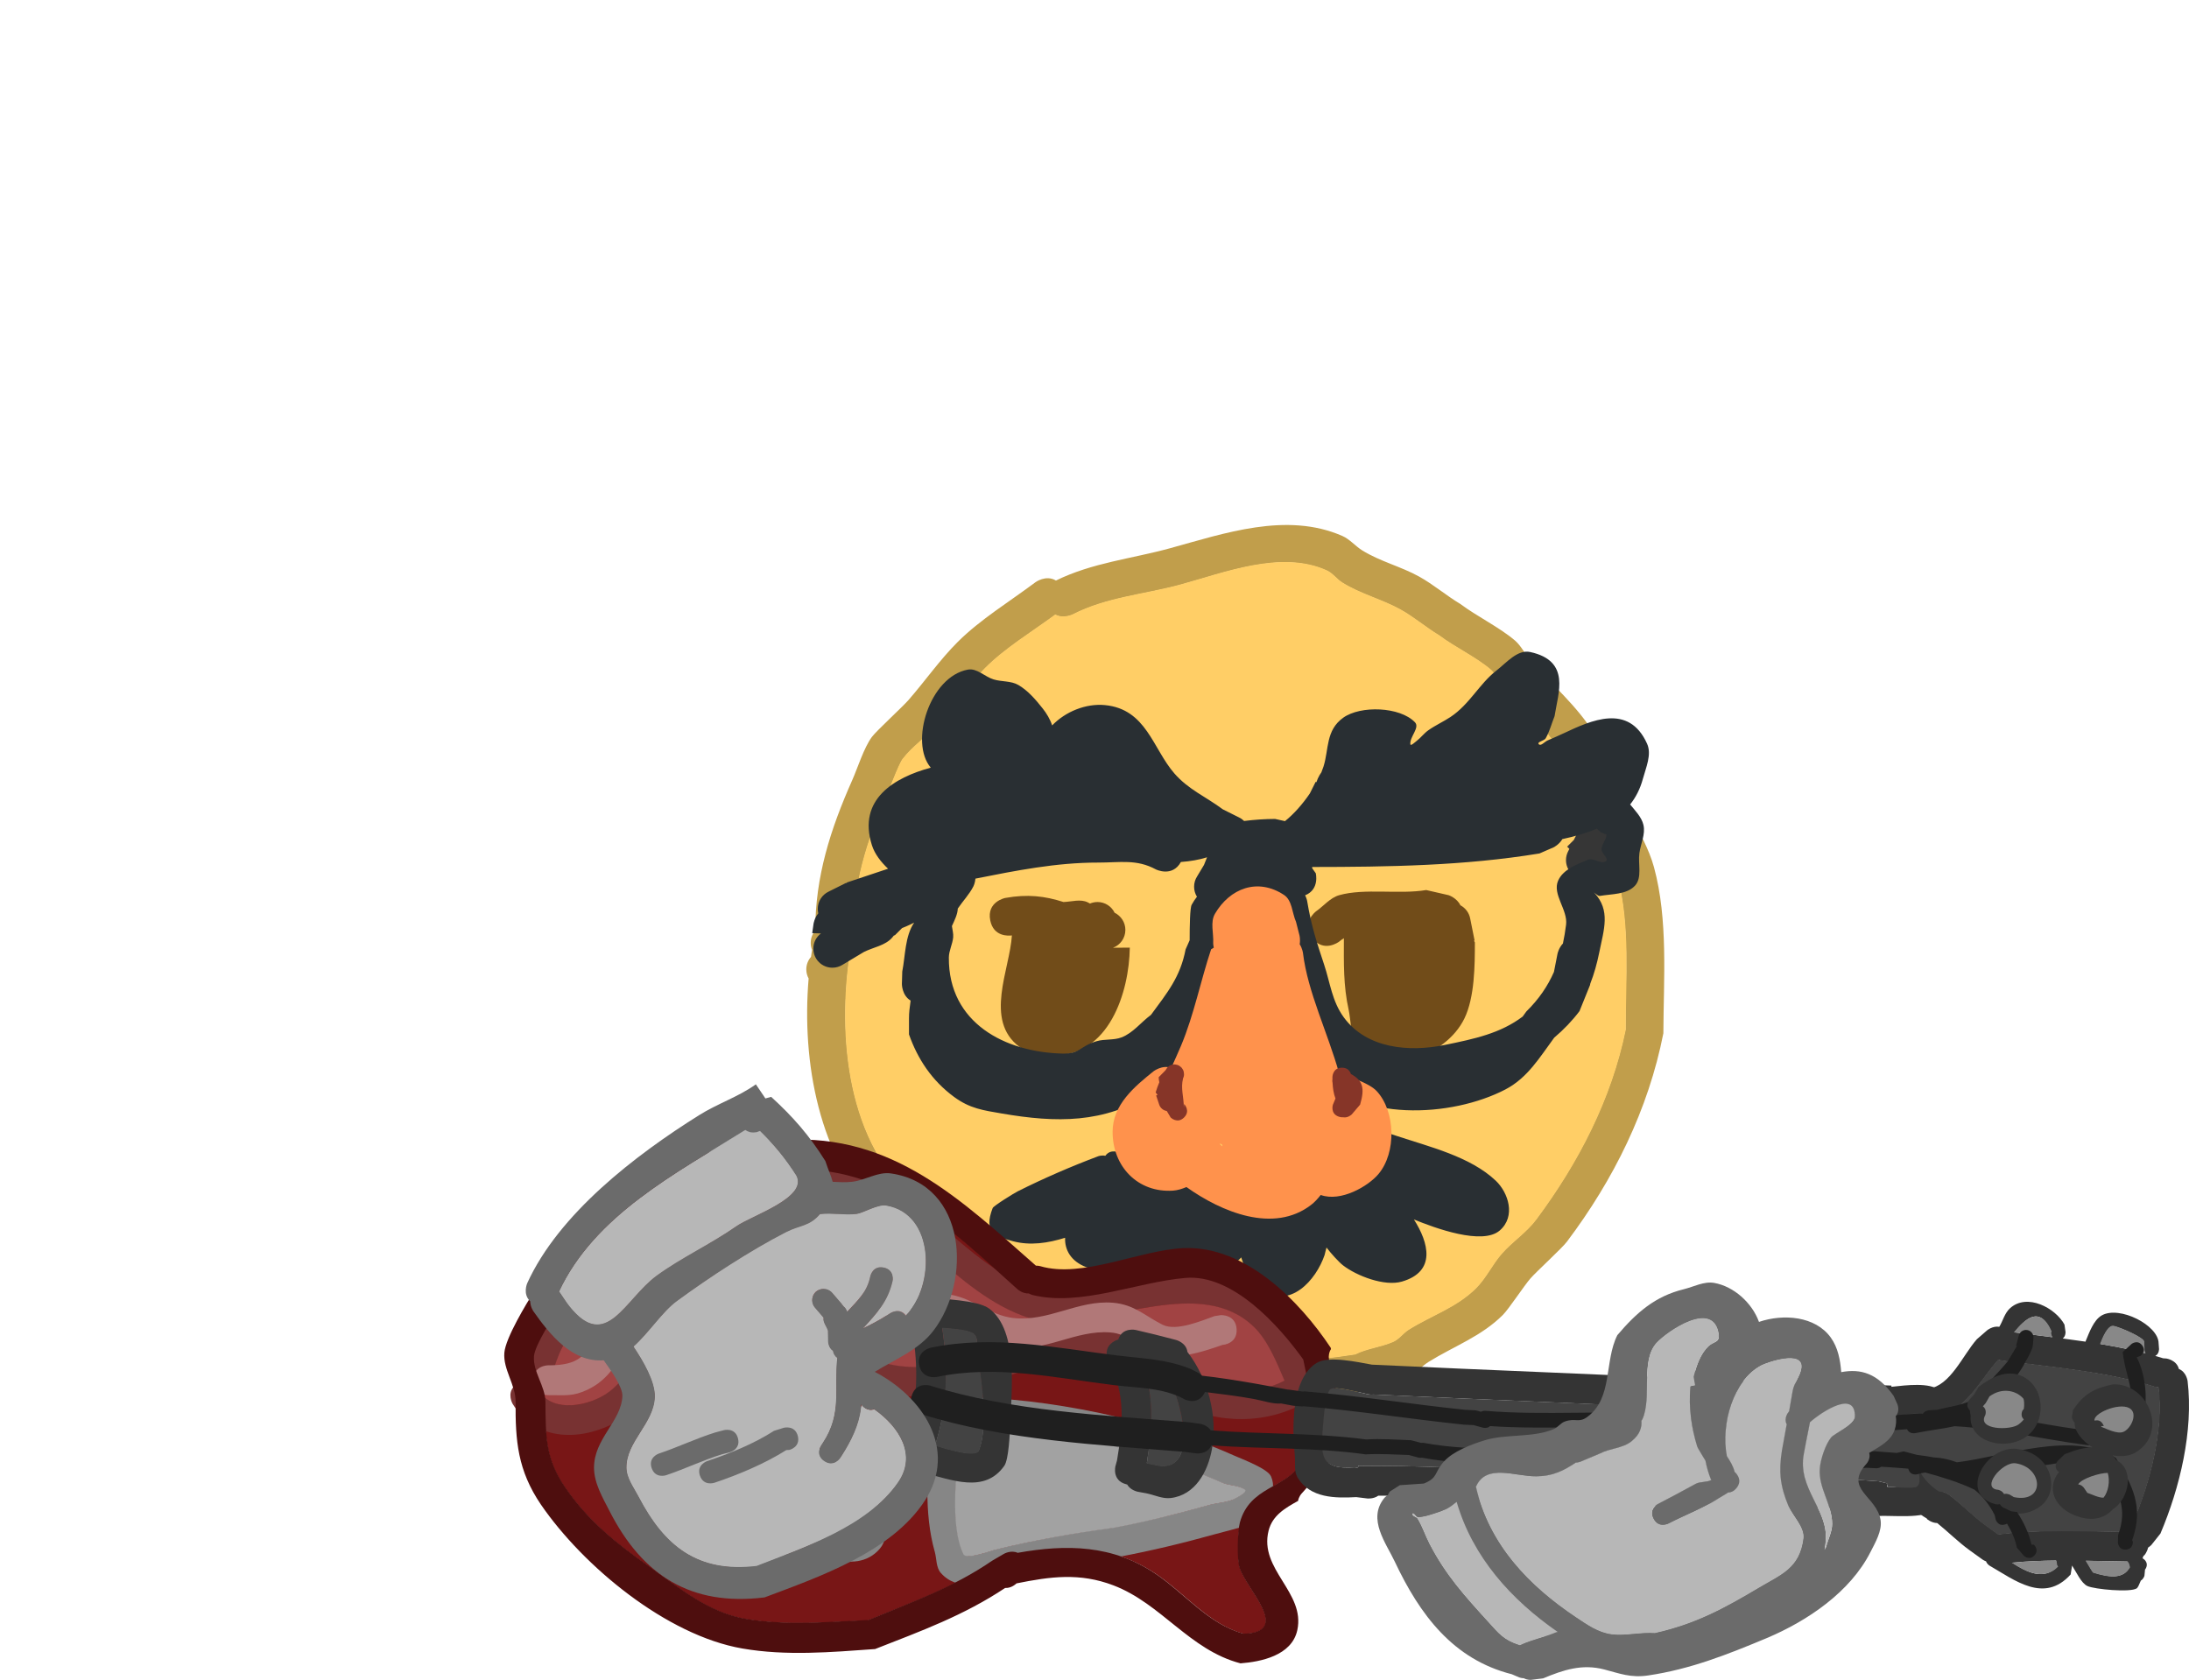 <?xml version="1.0" encoding="UTF-8"?>
<svg xmlns="http://www.w3.org/2000/svg" xmlns:xlink="http://www.w3.org/1999/xlink" version="1.1" width="287.278" height="220.499" viewBox="0,0,287.278,220.499">
  <g transform="translate(-78.475,-56.214)">
    <g stroke="none" stroke-miterlimit="10">
      <g stroke-width="0.5">
        <path d="M184.291,183.456c0,-0.631 0.234,-1.208 0.62,-1.647c0.043,-0.309 0.088,-0.616 0.136,-0.92c-0.112,-0.284 -0.174,-0.594 -0.174,-0.918c0,-0.616 0.223,-1.181 0.593,-1.616c0.006,-7.094 1.992,-13.293 4.856,-19.744c0.696,-1.568 1.53,-4.255 2.577,-5.667c0.598,-0.807 4.001,-3.924 4.788,-4.824c2.169,-2.484 4.154,-5.334 6.485,-7.655c2.958,-2.947 6.834,-5.309 10.173,-7.813c0,0 1.382,-1.036 2.71,-0.238c4.793,-2.35 9.884,-2.843 14.967,-4.237c7.1,-1.947 15.304,-4.815 22.611,-1.618c0.988,0.432 1.703,1.329 2.618,1.899c2.333,1.451 5.091,2.115 7.464,3.433c1.889,1.05 3.546,2.479 5.399,3.591c2.178,1.63 5.174,3.086 7.179,4.803c0.836,0.716 1.302,1.78 2.03,2.605c2.85,3.231 6.055,5.91 8.372,9.62c2.084,3.337 3.017,7.184 4.761,10.662c1.124,2.241 2.422,4.442 3.082,6.861c1.877,6.885 1.261,14.708 1.234,21.805c-1.965,10.021 -6.53,19.226 -12.661,27.362c-0.654,0.868 -3.954,3.872 -4.788,4.824c-0.809,0.924 -2.84,4.011 -3.607,4.778c-2.841,2.841 -6.445,4.114 -9.75,6.169c-0.915,0.569 -1.634,1.459 -2.618,1.899c-1.758,0.786 -3.752,0.981 -5.477,1.838c-5.309,0.924 -9.318,1.21 -14.313,0.44l-0.83,0.259c-9.066,-1.613 -17.877,-2.46 -26.258,-6.65c-3.888,-1.961 -6.406,-4.404 -9.365,-7.441c-1.498,-1.537 -2.318,-1.418 -4.135,-2.511c-3.035,-1.825 -6.705,-4.263 -9.228,-6.786c-7.788,-7.788 -10.072,-20.38 -9.144,-31.367c-0.194,-0.355 -0.304,-0.762 -0.304,-1.195zM239.665,233.83l2.814,0.049c0.315,0.063 0.624,0.122 0.927,0.176l1.859,-0.677c0,0 2.118,-0.706 3.018,1.218c2.547,0.085 4.996,-0.163 8.039,-0.643c1.563,-0.786 3.382,-0.942 4.982,-1.648c0.786,-0.347 1.303,-1.13 2.03,-1.587c2.956,-1.857 6.298,-2.906 8.843,-5.451c1.328,-1.328 2.129,-3.105 3.365,-4.518c1.394,-1.593 3.244,-2.775 4.509,-4.472c5.557,-7.454 9.87,-15.784 11.742,-24.931c-0.03,-6.498 0.629,-13.731 -1.09,-20.029c-0.572,-2.097 -1.759,-3.977 -2.728,-5.922c-1.664,-3.337 -2.538,-7.062 -4.535,-10.255c-2.173,-3.473 -5.251,-5.924 -7.896,-8.973c-0.548,-0.632 -0.822,-1.498 -1.456,-2.043c-1.887,-1.62 -4.696,-2.937 -6.765,-4.493c-1.739,-1.044 -3.286,-2.396 -5.059,-3.381c-2.434,-1.352 -5.249,-2.035 -7.643,-3.539c-0.727,-0.457 -1.248,-1.232 -2.03,-1.587c-5.984,-2.716 -13.469,0.307 -19.223,1.868c-4.742,1.287 -9.655,1.628 -14.081,3.896c0,0 -1.215,0.608 -2.302,0.031c-3.039,2.238 -6.579,4.37 -9.223,7.026c-2.258,2.268 -4.181,5.036 -6.298,7.451c-1.395,1.592 -3.226,2.788 -4.509,4.472c-0.51,0.67 -1.924,4.459 -2.072,4.792c-2.701,6.07 -4.415,11.721 -4.441,18.396c-2.085,10.634 -1.453,25.142 6.833,33.428c3.05,3.05 7.026,4.918 10.586,7.194c4.044,2.585 6.376,6.396 10.843,8.606c3.488,1.744 6.36,2.225 10.053,3.326c2.775,0.827 5.305,1.945 8.249,2.233c0.601,0.059 1.206,0.097 1.811,0.137c0.465,-0.149 0.847,-0.149 0.847,-0.149z" fill="#c19e4b"></path>
        <path d="M238.815,234.029c-0.605,-0.04 -1.212,-0.078 -1.813,-0.137c-2.945,-0.288 -5.482,-1.407 -8.258,-2.234c-3.693,-1.101 -6.575,-1.586 -10.063,-3.329c-4.468,-2.21 -6.811,-6.028 -10.855,-8.614c-3.56,-2.276 -7.544,-4.154 -10.594,-7.204c-8.286,-8.286 -8.927,-22.826 -6.842,-33.46c0.026,-6.676 1.745,-12.344 4.446,-18.414c0.148,-0.332 1.564,-4.126 2.074,-4.796c1.282,-1.684 3.117,-2.885 4.512,-4.477c2.117,-2.415 4.046,-5.19 6.305,-7.458c2.644,-2.656 6.193,-4.794 9.232,-7.032c1.087,0.576 2.304,-0.032 2.304,-0.032c4.427,-2.268 9.353,-2.613 14.095,-3.9c5.753,-1.561 13.257,-4.583 19.242,-1.868c0.782,0.355 1.305,1.131 2.032,1.588c2.393,1.504 5.217,2.19 7.651,3.542c1.773,0.985 3.325,2.341 5.064,3.384c2.07,1.556 4.884,2.878 6.772,4.498c0.635,0.545 0.91,1.413 1.458,2.044c2.645,3.049 5.731,5.509 7.904,8.982c1.997,3.193 2.876,6.928 4.54,10.265c0.97,1.945 2.158,3.831 2.73,5.928c1.719,6.298 1.061,13.55 1.091,20.048c-1.872,9.147 -6.196,17.5 -11.753,24.955c-1.265,1.697 -3.119,2.883 -4.513,4.476c-1.236,1.414 -2.041,3.194 -3.369,4.522c-2.545,2.545 -5.895,3.599 -8.851,5.456c-0.727,0.457 -1.246,1.241 -2.032,1.588c-1.6,0.706 -3.424,0.864 -4.987,1.65c-3.043,0.48 -5.499,0.73 -8.046,0.645c-0.9,-1.924 -3.021,-1.218 -3.021,-1.218l-1.861,0.677c-0.303,-0.054 -0.613,-0.113 -0.928,-0.176l-2.817,-0.049c0,0 -0.383,-0 -0.848,0.149z" fill="#ffce66"></path>
      </g>
      <path d="M225.393,207.515c8.536,4.327 21.559,6.632 30.206,1.443c0.376,-0.299 0.753,-0.597 1.129,-0.896l0.956,-1.21c0,0 0.73,-0.912 1.706,-0.483l0.739,-1.603c0.533,0.178 1.067,0.356 1.6,0.533c4.288,1.429 9.711,2.715 13.059,5.905c1.615,1.538 2.671,4.653 0.507,6.525c-2.279,1.972 -8.487,-0.315 -11.259,-1.447c1.935,3.045 2.958,6.829 -1.581,8.152c-2.278,0.664 -5.924,-0.742 -7.723,-2.13c-0.547,-0.422 -1.596,-1.581 -2.17,-2.34c-0.082,0.367 -0.207,0.72 -0.251,0.986c-1.127,3.282 -4.496,7.179 -8.433,4.612c-0.327,-0.213 -1.726,-2.608 -2.042,-3.135c-0.149,-0.249 -0.343,-0.737 -0.472,-1.17c-0.345,0.439 -1.045,0.894 -1.47,1.151c-2.02,1.223 -6.011,2.897 -8.045,0.488c-0.593,-0.702 -0.774,-1.523 -0.716,-2.377c-3.122,1.849 -6.543,3.376 -10.112,2.016c-1.997,-0.761 -2.836,-2.273 -2.763,-3.853c-2.257,0.704 -4.591,1.057 -6.842,0.454c-2.401,-0.644 -3.872,-1.256 -2.665,-4.353c0.113,-0.289 2.792,-1.948 3.289,-2.197c3.408,-1.708 6.989,-3.261 10.556,-4.602c0,0 0.452,-0.17 0.94,-0.06c0.703,-0.988 1.858,-0.411 1.858,-0.411z" fill="#292f33" stroke-width="0.5"></path>
      <path d="M289.039,170.032l-0.08,-0.044l-0.452,0.602c-0.455,0.62 -1.189,1.023 -2.017,1.023c-1.381,0 -2.5,-1.119 -2.5,-2.5c0,-0.42 0.104,-0.816 0.286,-1.163l0.157,-0.313l-0.292,-0.292l0.875,-0.875l0.4,-0.799c0,0 0.881,-1.761 2.642,-1.376c0.058,-0.004 0.116,-0.006 0.175,-0.006c1.381,0 2.5,1.119 2.5,2.5c0,0.572 -0.192,1.099 -0.515,1.52l-0.046,0.061c-0.198,1.038 -1.133,1.661 -1.133,1.661z" fill="#363636" stroke-width="0.5"></path>
      <path d="M222.504,174.611c0.99,0 1.846,0.576 2.251,1.411c0.835,0.405 1.411,1.261 1.411,2.251c0,1.073 -0.676,1.988 -1.624,2.342l2.205,-0.018c-0.078,5.841 -2.735,14.308 -10.053,14.121c-1.518,-0.039 -3.204,-0.188 -4.423,-1.094c-4.684,-3.481 -1.264,-10.181 -0.996,-14.627c-0.462,0.06 -2.412,0.18 -2.843,-1.976c-0.49,-2.451 1.961,-2.942 1.961,-2.942c2.953,-0.53 5.21,-0.251 7.649,0.531c1.075,-0.032 2.239,-0.429 3.191,0.047c0.098,0.049 0.195,0.101 0.291,0.154c0.301,-0.128 0.632,-0.199 0.979,-0.199z" fill="#714c19" stroke-width="0.5"></path>
      <path d="M272.032,179.907c0,3.001 -0.02,7.199 -1.368,9.982c-2.437,5.033 -10.438,7.905 -14.275,2.637c-0.757,-1.04 -0.638,-2.492 -0.917,-3.748c-0.712,-3.2 -0.636,-6.174 -0.63,-9.415c-0.228,0.139 -0.444,0.294 -0.648,0.467c0,0 -2,1.5 -3.5,-0.5c-1.5,-2 0.5,-3.5 0.5,-3.5c1.011,-0.705 1.848,-1.778 3.034,-2.115c3.321,-0.944 7.888,-0.078 11.419,-0.675l2.945,0.675c0,0 1.08,0.36 1.539,1.323c0.667,0.353 1.155,0.999 1.293,1.766l0.572,2.86l-0.088,0.018z" fill="#714c19" stroke-width="0.5"></path>
      <path d="M287.144,185.514c-0.46,1.139 -0.919,2.278 -1.379,3.418c-0.935,1.244 -2.057,2.415 -3.321,3.487c-1.885,2.552 -3.478,5.271 -6.413,6.799c-7.037,3.664 -19.371,4.365 -25.159,-2.356c-2.385,-2.77 -3.89,-8.086 -4.599,-11.57c-0.611,-3.002 -0.522,-5.289 -2.454,-7.706c0,0 -0.054,-0.072 -0.129,-0.2c-0.43,-0.071 -1.128,-0.274 -1.603,-0.854l0,-0c-1.078,-0.332 -2.356,-0.425 -2.747,0.672c-0.166,0.464 -0.208,0.946 -0.186,1.436c0.634,0.791 0.486,1.735 0.33,2.25c0.065,0.407 0.112,0.813 0.111,1.213c-1.229,7.473 -3.109,13.339 -9.893,17.608c-6.37,4.009 -12.606,3.886 -19.748,2.662c-2.458,-0.421 -4.198,-0.655 -6.269,-2.179c-2.927,-2.154 -4.781,-4.988 -5.916,-8.204v-2.104c-0.005,-0.689 0.088,-1.484 0.214,-2.336c-1.146,-0.68 -1.146,-2.167 -1.146,-2.167l0.049,-1.652c0.401,-2.006 0.349,-4.653 1.56,-6.411c-0.354,0.183 -0.722,0.344 -1.085,0.507c-0.164,0.073 -0.33,0.14 -0.499,0.203l-0.986,0.986l-0.053,-0.053c-0.081,0.107 -0.165,0.211 -0.253,0.313c-0.907,1.056 -2.477,1.268 -3.722,1.895l-2.81,1.686c-0.383,0.239 -0.836,0.377 -1.321,0.377c-1.381,0 -2.5,-1.119 -2.5,-2.5c0,-0.815 0.39,-1.538 0.993,-1.995l0.002,-0.004c-0.382,-0.01 -0.763,-0.024 -1.143,-0.037c0.058,-0.408 0.115,-0.815 0.173,-1.223l-0,-0c0,0 0.107,-0.752 0.619,-1.368c0.002,-0.007 0.003,-0.014 0.005,-0.021c-0.044,-0.186 -0.068,-0.381 -0.068,-0.581c0,-0.998 0.585,-1.859 1.43,-2.26l2.276,-1.138l0.02,0.04c0.046,-0.039 0.094,-0.076 0.141,-0.114c0.023,-0.018 3.207,-1.077 5.359,-1.791c-0.922,-0.87 -1.748,-1.909 -2.125,-3.101c-1.906,-6.023 2.97,-8.88 7.729,-10.165c-2.823,-3.317 -0.146,-11.956 4.877,-12.871c1.18,-0.215 2.213,0.936 3.36,1.287c1.07,0.327 2.31,0.172 3.273,0.742c1.266,0.748 2.259,1.914 3.173,3.067c0.527,0.665 0.981,1.423 1.247,2.232c1.731,-1.804 4.419,-2.912 6.934,-2.667c5.434,0.529 6.264,5.707 9.11,8.974c1.841,2.113 4.128,3.049 6.352,4.707l2.125,1.062c0.25,0.118 0.477,0.277 0.673,0.468c1.349,-0.172 2.71,-0.263 4.068,-0.269l1.293,0.289c1.144,-0.915 2.312,-2.228 3.267,-3.641l0.758,-1.516l0.097,0.048c0.056,-0.17 0.121,-0.337 0.195,-0.502c0.129,-0.285 0.285,-0.55 0.462,-0.799c0.106,-0.259 0.199,-0.514 0.279,-0.765c0.715,-2.245 0.266,-4.745 2.59,-6.405c2.276,-1.625 7.435,-1.456 9.408,0.6c0.677,0.706 -0.696,1.898 -0.604,2.872c0.03,0.312 0.588,-0.237 0.836,-0.428c0.544,-0.419 0.961,-0.992 1.521,-1.389c0.922,-0.652 1.963,-1.12 2.905,-1.743c2.522,-1.669 3.775,-4.341 6.018,-6.084c1.336,-1.038 2.792,-2.809 4.445,-2.45c5.384,1.169 3.655,5.401 3.205,8.416c-0.387,0.968 -0.648,1.997 -1.162,2.905c-0.197,0.348 -1.176,0.465 -0.92,0.773c0.268,0.322 0.776,-0.317 1.16,-0.484c0.719,-0.313 1.44,-0.623 2.15,-0.957c3.553,-1.67 8.505,-3.962 10.913,1.388c0.635,1.411 -0.148,3.115 -0.552,4.609c-0.36,1.332 -0.936,2.438 -1.671,3.362c0.686,0.849 1.498,1.644 1.744,2.684c0.287,1.214 -0.359,2.469 -0.531,3.704c-0.198,1.424 0.397,3.22 -0.58,4.275c-1.09,1.177 -3.04,1.071 -4.621,1.343c-0.276,0.047 -0.917,-0.63 -0.726,-0.425c2.171,2.329 1.272,4.802 0.661,7.834c-0.3,1.487 -0.684,2.84 -1.179,4.104zM250.027,174.514c0.527,3.166 1.242,5.373 2.223,8.315c0.794,2.381 1.024,4.774 2.569,6.903c3.017,4.158 8.626,4.577 13.169,3.659c4.069,-0.823 7.409,-1.553 10.314,-3.742c0.16,-0.227 0.323,-0.452 0.49,-0.674c1.641,-1.613 2.799,-3.317 3.619,-5.189l0.466,-2.379c0,0 0.152,-0.762 0.712,-1.351c0.17,-0.792 0.306,-1.615 0.414,-2.472c0.245,-1.94 -1.831,-3.982 -1.046,-5.773c0.641,-1.462 2.445,-2.144 3.923,-2.749c0.728,-0.298 1.727,0.658 2.352,0.18c0.435,-0.332 -0.588,-0.988 -0.58,-1.536c0.01,-0.687 0.678,-1.305 0.647,-1.972c-0.579,-0.129 -0.974,-0.422 -1.244,-0.761c-1.43,0.616 -2.985,1.043 -4.54,1.38c-0.419,0.715 -1.134,1.073 -1.134,1.073l-1.869,0.811c-9.87,1.622 -19.817,1.767 -29.832,1.776c0.004,0.055 0.005,0.11 0.005,0.165l0.467,0.654c0,0 0.532,2.129 -1.395,2.896c0.213,0.423 0.273,0.785 0.273,0.785zM206.221,172.556c-0.532,1.054 -1.391,1.937 -2.05,2.917c-0.021,0.74 -0.414,1.518 -0.77,2.294c0.062,0.487 0.211,0.987 0.167,1.47c-0.081,0.903 -0.562,1.752 -0.569,2.659c-0.062,8.61 7.413,12.431 14.89,12.607c2.375,0.056 2.233,-0.948 4.496,-1.621c1.059,-0.315 2.244,-0.107 3.276,-0.502c1.514,-0.58 2.557,-1.995 3.864,-2.955c2.164,-2.945 3.85,-4.966 4.546,-8.6l0.531,-1.193c0,-1.865 0.039,-4.251 0.266,-4.664c0.213,-0.388 0.444,-0.737 0.691,-1.052c-0.237,-0.382 -0.374,-0.833 -0.374,-1.316c0,-0.485 0.138,-0.938 0.377,-1.321l0.922,-1.536l0.401,-1.002c-1.048,0.322 -2.127,0.518 -3.431,0.616c-1.14,2.044 -3.278,0.975 -3.278,0.975c-2.541,-1.377 -4.681,-0.895 -7.597,-0.898c-5.458,-0.006 -10.749,1.046 -16.088,2.106c-0.051,0.582 -0.269,1.018 -0.269,1.018z" fill="#292f33" stroke-width="0.5"></path>
      <g stroke-width="0.5">
        <path d="M259.157,199.439c2.457,2.648 2.603,8.059 0.219,10.885c-1.359,1.61 -4.94,3.691 -7.574,2.74c-0.393,0.506 -0.81,0.952 -1.241,1.286c-4.927,3.818 -11.781,0.954 -16.38,-2.325c-0.573,0.236 -1.155,0.431 -1.767,0.471c-4.593,0.304 -7.939,-3.146 -7.924,-7.744c0.012,-3.556 2.886,-5.915 5.338,-7.898c0,0 1.131,-0.904 2.359,-0.476c0.462,-1.041 0.917,-2.032 1.293,-2.928c1.687,-4.024 2.558,-8.492 3.938,-12.634l0.351,-0.216c-0.079,-0.342 -0.079,-0.593 -0.079,-0.593c0.079,-1.287 -0.415,-2.748 0.236,-3.86c1.947,-3.327 5.6,-4.758 9.066,-2.459c1.073,0.712 1.047,2.353 1.57,3.529l0.454,1.784c0,0 0.132,0.527 0.027,1.151c0.356,0.564 0.429,1.145 0.429,1.145c0.623,5.156 3.268,10.488 4.75,15.813c1.657,0.537 3.997,1.316 4.937,2.329zM238.885,206.484c-0.109,-0.066 -0.215,-0.135 -0.319,-0.207c0.028,0.066 0.052,0.131 0.072,0.197c0.083,0.067 0.172,0.134 0.266,0.202c-0.002,-0.017 -0.004,-0.034 -0.006,-0.051c-0.005,-0.047 -0.01,-0.095 -0.014,-0.142z" fill="#ff924c"></path>
        <path d="M231.429,196.701c0.039,-0.063 0.079,-0.125 0.12,-0.187c0,0 0.003,-0.004 0.008,-0.012c0.138,-0.219 0.369,-0.461 0.734,-0.534c0.16,-0.045 0.343,-0.057 0.544,-0.006c0.183,0.027 0.375,0.099 0.549,0.253c0.151,0.11 0.253,0.242 0.321,0.379c0.105,0.176 0.146,0.355 0.149,0.523c0.03,0.248 -0.025,0.458 -0.116,0.629c-0.333,1.387 0.086,2.31 0.1,3.861l0.034,-0.484c0,0 0.884,0.884 0,1.768c-0.884,0.884 -1.768,0 -1.768,0l-0.506,-0.848c-0.477,-0.073 -0.866,-0.416 -1.005,-0.868l-0.391,-1.173l0.189,-0.063l-0.253,-0.332c0.137,-0.453 0.297,-0.903 0.482,-1.341c-0.055,-0.224 -0.082,-0.45 -0.082,-0.659z" fill="#863528"></path>
        <path d="M256.975,201.202l-1.102,1.289c0,0 -0.487,0.487 -1.1,0.377c-0.168,0.018 -0.36,-0.001 -0.58,-0.075c-1.186,-0.395 -0.791,-1.581 -0.791,-1.581l0.336,-0.805c-0.249,-0.648 -0.344,-1.349 -0.38,-2.05c-0.04,-0.146 -0.051,-0.315 -0.017,-0.508c-0.002,-0.081 -0.003,-0.162 -0.003,-0.243c0,0 0,-1.25 1.25,-1.25c0.765,0 1.062,0.468 1.177,0.831c1.618,0.874 1.821,1.911 1.209,4.014z" fill="#863528"></path>
      </g>
      <path d="M78.475,56.214z" fill="#ff9500" stroke-width="0"></path>
      <g stroke-width="0.5">
        <g>
          <path d="M212.067,260.091c-0.878,-0.401 -1.806,0.136 -1.806,0.136l-1.562,0.91c-5.157,3.54 -10.527,5.38 -16.266,7.767c-5.318,0.254 -10.611,0.719 -15.914,-0.126c-5.108,-0.814 -8.964,-4.156 -13.002,-7c-4.234,-2.982 -7.917,-5.956 -10.888,-10.285c-2.679,-3.854 -2.59,-6.947 -2.635,-11.292c-0.021,-2.06 -1.668,-3.949 -1.5,-6.002c0.121,-1.477 2.565,-5.19 3.342,-6.437c2.385,-3.827 6.132,-6.589 9.682,-9.382c4.387,-3.452 8.064,-6.803 13.665,-7.956c2.302,-0.985 4.058,-0.57 6.543,-0.722c12.977,-0.794 21.442,7.744 30.346,15.701c0,0 0.647,0.571 1.457,0.53c0.26,0.143 0.469,0.2 0.469,0.2c6.325,1.561 13.667,-1.664 20.112,-2.218c6.191,-0.532 12.237,6.235 15.463,10.721c0.967,5.027 2.678,8.976 -0.339,13.715c-2.077,3.262 -6.681,3.031 -7.974,7.712c-0.312,1.129 -0.436,4.797 -0.049,6.001c0.914,2.841 6.891,8.439 0.507,8.617c-4.554,-1.251 -7.624,-5.192 -11.423,-7.791c-5.694,-3.897 -11.848,-3.941 -18.228,-2.799z" fill="#781616"></path>
          <g>
            <g>
              <path d="M250.211,240.094c-0.085,0.034 -0.167,0.063 -0.247,0.086c-5.137,3.025 -11.687,3.051 -17.069,0.192c-3.125,-1.66 -5.777,-4.559 -9.187,-5.591c-9.026,-1.212 -16.251,4.778 -25.186,4.722c-7.967,-0.05 -12.268,-4.813 -18.974,-7.911c-10.05,-3.76 -13.484,8.009 -20.667,11.535c-4.77,2.342 -10.245,2.049 -13.14,-2.662c0,0 -0.761,-1.314 0.215,-2.298c0.118,-0.356 0.289,-0.592 0.289,-0.592c1.689,-2.196 1.732,-5.101 3.334,-7.535c5.847,-8.887 14.297,-17.466 24.658,-20.762c4.815,-0.908 9.221,-2.353 14.139,-0.93c10.516,3.042 16.385,14.064 26.399,17.196l0.813,0.139c0.311,-0.055 0.543,-0.037 0.543,-0.037c9.878,0.825 21.209,-6.315 29.561,1.925c2.523,2.489 3.954,6.3 5.396,9.459l0.21,0.515c0,0 0.227,0.564 0.114,1.19l0.267,0.281c-0.186,0.145 -0.375,0.285 -0.566,0.421c-0.188,0.254 -0.474,0.486 -0.901,0.657zM242.954,230.375c-6.946,-6.712 -18.77,-0.164 -27.142,-0.824c0,0 -0.002,-0 -0.007,-0.001c-0.431,0.076 -0.783,0.01 -0.783,0.01l-1.43,-0.281c-10.09,-3.217 -15.925,-14.092 -26.317,-17.171c-4.16,-1.233 -8.016,0.21 -12.088,0.97c-9.365,2.933 -17.079,11.142 -22.335,19.11c-1.547,2.346 -1.705,4.845 -3.113,7.183c2.174,2.324 6.734,1.2 9.027,-0.806c2.156,-1.887 3.657,-4.551 5.751,-6.515c4.496,-4.217 10.654,-6.116 16.512,-4.082c6.175,2.854 10.248,7.586 17.495,7.619c9.263,0.042 16.461,-5.963 26.041,-4.626c7.666,2.486 14.327,10.711 22.419,6.475c-1.05,-2.448 -2.192,-5.283 -4.031,-7.061z" fill="#783232"></path>
              <path d="M247.051,237.437c-8.092,4.236 -14.882,-3.977 -22.548,-6.463c-9.58,-1.337 -16.746,4.712 -26.009,4.67c-7.247,-0.033 -11.229,-4.793 -17.404,-7.647c-5.858,-2.033 -12.009,-0.155 -16.505,4.062c-2.094,1.964 -3.594,4.616 -5.751,6.503c-2.293,2.006 -6.983,3.138 -9.157,0.814c1.408,-2.339 1.566,-4.848 3.113,-7.193c5.255,-7.968 12.989,-16.218 22.354,-19.151c4.072,-0.76 7.948,-2.215 12.107,-0.983c10.392,3.079 16.313,13.987 26.403,17.204l1.431,0.284c0,0 0.352,0.066 0.783,-0.009c0.005,0 0.007,0.001 0.007,0.001c8.372,0.659 20.199,-5.874 27.145,0.839c1.84,1.778 2.981,4.623 4.032,7.071z" fill="#a14343"></path>
            </g>
            <path d="M240.764,230.671c0.12,1.955 -1.835,2.074 -1.835,2.074l0.238,-0.09c-2.886,1.012 -6.606,2.303 -9.635,1.052c-2.092,-0.864 -2.939,-2.41 -5.345,-2.598c-4.556,-0.355 -8.512,2.604 -13.283,1.982c-3.1,-0.404 -5.269,-2.624 -8.249,-3.062c0,0 -0.285,-0.048 -0.619,-0.216c-0.085,0.014 -0.136,0.017 -0.136,0.017l-2.173,0.13c-3.367,-0.202 -5.481,-0.555 -7.647,-3.36c-2.304,-2.984 -2.832,-9.829 -8.187,-8.25c-3.488,2.767 -6.159,3.944 -10.496,4.91c-2.854,0.635 -5.808,0.147 -8.165,2.194c-4.402,3.823 -4.183,10.535 -9.588,13.138c-2.021,0.973 -3.021,0.726 -5.224,0.747c0,0 -1.959,0.005 -1.963,-1.954c-0.005,-1.959 1.954,-1.963 1.954,-1.963c5.719,0.038 5.233,-2.724 7.366,-7.001c0.938,-1.881 3.256,-4.559 4.893,-5.929c3.963,-3.319 9.487,-2.65 14.231,-4.026c1.976,-0.573 3.662,-2.448 5.276,-3.636c1.027,-0.258 2.023,-0.797 3.082,-0.775c8.843,0.182 6.622,11.718 14.447,11.989l1.956,-0.123c0,0 0.563,-0.034 1.103,0.236c0.311,-0.028 0.537,0.01 0.537,0.01c2.941,0.533 5.163,2.696 8.108,3.041c4.626,0.543 8.525,-2.381 13.113,-2c2.838,0.236 4.187,1.722 6.534,2.892c1.802,0.898 5.124,-0.539 6.807,-1.137l0.827,-0.126c0,0 1.955,-0.12 2.074,1.835z" fill="#b17878"></path>
          </g>
          <g>
            <path d="M204.763,243.551c0.048,0.362 0.001,0.64 0.001,0.64c-0.696,4.125 -1.697,12.149 0.215,16.01c0.366,0.74 3.696,-0.492 4.08,-0.587c4.972,-1.237 10.488,-2.229 15.535,-2.898c4.263,-0.801 8.307,-1.784 12.469,-2.947c1.176,-0.329 2.479,-0.316 3.551,-0.903c0.475,-0.26 1.589,-0.869 1.135,-1.165c-0.871,-0.568 -2.039,-0.465 -2.989,-0.888c-6.1,-2.713 -12.576,-4.545 -19.164,-5.77c-4.702,-0.88 -9.927,-1.546 -14.833,-1.492zM201.307,242.615l0.829,-2.887c5.898,-0.347 12.372,0.389 18.177,1.463c6.887,1.282 13.656,3.203 20.037,6.041c1.228,0.546 4.47,1.741 4.931,2.772c0.987,2.208 -0.917,5.022 -2.561,6.165c-0.493,0.342 -3.94,1.188 -4.598,1.371c-4.309,1.201 -8.504,2.219 -12.915,3.045c-4.914,0.606 -10.351,1.62 -15.194,2.829c-2.594,0.647 -5.861,1.739 -8.064,-0.732c-0.648,-0.727 -0.536,-1.874 -0.805,-2.81c-1.415,-4.934 -1.078,-11.282 -0.241,-16.326c0,0 0.081,-0.486 0.406,-0.93z" fill="#868686"></path>
            <path d="M219.599,244.977c6.588,1.225 13.126,3.117 19.226,5.83c0.95,0.422 2.118,0.323 2.989,0.891c0.454,0.296 -0.659,0.908 -1.135,1.169c-1.071,0.587 -2.375,0.578 -3.551,0.907c-4.162,1.163 -8.221,2.182 -12.484,2.984c-5.047,0.67 -10.666,1.657 -15.639,2.895c-0.384,0.096 -3.718,1.321 -4.085,0.581c-1.912,-3.861 -0.91,-11.948 -0.215,-16.073c0,0 0.048,-0.28 -0,-0.642c4.906,-0.054 10.189,0.58 14.892,1.46z" fill="#a2a2a2"></path>
          </g>
          <path d="M206.933,246.571c1.23,-3.098 0.381,-9.119 -0.192,-12.238c-0.19,-1.034 0.297,-2.575 -0.617,-3.093c-0.74,-0.419 -2.445,-0.581 -3.982,-0.683c0.769,5.221 0.713,9.965 -0.843,15.054l-0.083,0.31c1.553,0.476 5.325,1.637 5.718,0.648zM197.95,228.168c0.266,-1.94 2.207,-1.674 2.207,-1.674c1.827,0.251 6.601,0.33 8.149,1.494c3.896,2.929 2.891,11.123 2.737,15.343c-0.035,0.971 -0.188,4.453 -0.757,5.267c-2.627,3.755 -7.031,1.772 -10.544,0.968l-1.546,-0.625c0,0 -1.414,-0.602 -1.203,-1.992c-0.009,-0.351 0.06,-0.609 0.06,-0.609l0.502,-1.875c1.41,-4.579 1.413,-8.816 0.684,-13.531c0,0 -0.091,-0.597 0.159,-1.179c-0.32,-0.331 -0.549,-0.832 -0.446,-1.586z" fill="#343434"></path>
          <path d="M201.19,245.983l0.082,-0.311c1.556,-5.09 1.623,-9.957 0.854,-15.178c1.537,0.102 3.273,0.264 4.013,0.683c0.915,0.518 0.443,2.065 0.633,3.099c0.573,3.118 1.414,9.258 0.183,12.356c-0.393,0.988 -4.213,-0.174 -5.766,-0.649z" fill="#434343"></path>
          <path d="M226.255,251.031c-1.892,-0.505 -1.388,-2.397 -1.388,-2.397l0.201,-0.721c0.767,-4.561 1.185,-8.864 -1.106,-13.017c0,0 -0.935,-1.721 0.786,-2.656c0.17,-0.092 0.333,-0.159 0.487,-0.204c0.527,-1.657 2.287,-1.254 2.287,-1.254c1.632,0.374 3.259,0.771 4.876,1.203l0.451,0.12c0,0 1.31,0.349 1.459,1.557c2.704,3.513 4.015,8.434 3.21,12.811c-0.527,2.867 -2.156,5.992 -5.422,6.372c-1.075,0.125 -2.125,-0.415 -3.187,-0.623l-1.119,-0.206c0,0 -0.95,-0.177 -1.391,-0.949c-0.048,-0.01 -0.096,-0.022 -0.145,-0.035zM229.785,248.403c6.633,1.886 3.662,-9.603 1.082,-12.772c-0.849,-0.222 -1.7,-0.435 -2.553,-0.641c1.672,4.281 1.425,8.609 0.67,13.263z" fill="#343434"></path>
          <path d="M228.971,248.317c0.755,-4.654 0.997,-9.11 -0.674,-13.39c0.853,0.205 1.728,0.417 2.577,0.639c2.581,3.169 5.54,14.788 -1.093,12.902z" fill="#434343"></path>
          <g>
            <path d="M187.757,260.765c-0.731,0.527 -1.314,-0.192 -1.314,-0.192c-3.191,-4.088 1.645,-8.866 6.171,-6.844c2.017,0.901 2.791,4.031 1.342,5.748c-1.634,1.937 -4.102,2.025 -6.199,1.289zM187.317,257.637c0.111,0.104 0.17,0.197 0.17,0.197l0.642,1.075c1.631,0.74 6.196,-0.351 4.239,-2.863c-1.413,-1.813 -4.897,-0.468 -5.051,1.59z" fill="#868686"></path>
            <path d="M192.425,256.015c1.958,2.512 -2.716,3.676 -4.346,2.936l-0.655,-1.104c0,0 -0.061,-0.099 -0.171,-0.203c0.153,-2.058 3.76,-3.443 5.173,-1.63z" fill="#a2a2a2"></path>
          </g>
          <g>
            <path d="M167.82,251.758c-0.033,-0 -0.052,-0.002 -0.052,-0.002c-5.629,-0.926 -0.638,-7.975 3.684,-7.022c3.058,0.674 4.786,3.715 2.437,6.371c-1.492,1.686 -3.37,1.485 -5.348,1.251zM167.452,249.792c0.591,-0.425 1.182,0.099 1.182,0.099l0.674,0.663c1.144,0.014 2.237,0.244 3.114,-0.747c1.469,-1.661 -0.27,-3.743 -2.258,-3.369c-1.083,0.203 -3.771,3.029 -2.712,3.354z" fill="#868686"></path>
            <path d="M170.16,246.372c1.987,-0.373 3.79,1.801 2.321,3.462c-0.877,0.991 -2.062,0.79 -3.206,0.775l-0.696,-0.684c0,0 -0.598,-0.538 -1.189,-0.113c-1.059,-0.325 1.687,-3.237 2.77,-3.44z" fill="#a2a2a2"></path>
          </g>
          <g>
            <path d="M173.702,260.946c-3.826,-3.035 3.61,-8.937 7.232,-3.992c3.139,4.284 -3.821,8.171 -7.003,4.443zM174.732,258.996c0.26,0.165 0.391,0.425 0.391,0.425l0.453,0.914c1.04,1.419 4.783,0.528 4.297,-1.451c-1.043,-4.249 -4.63,-0.971 -5.141,0.112z" fill="#868686"></path>
            <path d="M179.938,258.88c0.486,1.978 -3.377,2.91 -4.417,1.49l-0.463,-0.939c0,0 -0.131,-0.271 -0.392,-0.436c0.511,-1.083 4.228,-4.364 5.271,-0.115z" fill="#a2a2a2"></path>
          </g>
          <g>
            <path d="M180.816,252.113c-0.351,0.077 -0.678,-0.08 -0.678,-0.08c-5.671,-2.964 0.784,-8.508 5.056,-6.145c4.553,2.518 0.444,7.908 -3.568,6.919zM180.573,250.073c0.551,-0.29 1.07,0.169 1.07,0.169l0.909,0.84c1.857,0.587 3.768,-2.527 1.716,-3.468c-1.941,-0.89 -6.196,1.092 -3.695,2.459z" fill="#868686"></path>
            <path d="M184.317,247.57c2.052,0.941 0.088,4.163 -1.769,3.576l-0.948,-0.855c0,0 -0.535,-0.48 -1.086,-0.19c-2.501,-1.368 1.862,-3.421 3.802,-2.532z" fill="#a2a2a2"></path>
          </g>
          <path d="M244.961,257.127c-1.284,5.112 4.839,8.07 3.77,13.053c-0.722,3.367 -4.837,4.163 -7.459,4.362c-6.695,-1.752 -10.368,-7.826 -16.671,-10.234c-4.428,-1.692 -8.287,-1.156 -12.717,-0.262c-0.222,0.205 -0.784,0.645 -1.496,0.6c-5.406,3.603 -11.008,5.643 -17.071,8.019c-5.782,0.412 -11.659,0.928 -17.419,-0.072c-9.943,-1.726 -20.86,-10.768 -26.436,-18.893c-3.054,-4.497 -3.358,-8.371 -3.322,-13.518c0.015,-2.19 -1.653,-4.219 -1.477,-6.403c0.158,-1.963 2.898,-6.458 3.913,-8.075c2.664,-4.244 6.646,-7.278 10.578,-10.371c4.75,-3.737 8.858,-7.357 14.937,-8.608c2.663,-1.02 4.638,-0.706 7.427,-0.877c14.122,-0.864 23.151,7.923 32.905,16.494c0.319,0 0.547,0.061 0.547,0.061c5.57,1.653 13.033,-2.113 18.844,-2.363c8.068,-0.347 15.196,6.899 19.298,13.075c0.012,0.057 0.025,0.115 0.038,0.172c-0.327,0.492 -0.291,1.083 -0.291,1.083c0.099,1.393 0.418,2.785 0.929,4.084l0.751,1.305c0.364,2.319 0.439,4.593 -0.208,6.86c-0.148,0.114 -0.232,0.209 -0.232,0.209c-1.269,1.434 -3.576,4.042 -4.845,5.476c0,0 -0.342,0.387 -0.424,0.917c-1.707,0.942 -3.369,1.911 -3.869,3.905zM230.24,262.854c3.798,2.599 6.869,6.54 11.423,7.791c6.384,-0.178 0.402,-5.766 -0.512,-8.608c-0.387,-1.204 -0.267,-4.864 0.045,-5.993c1.293,-4.681 5.895,-4.437 7.971,-7.698c3.017,-4.739 1.307,-8.669 0.34,-13.696c-3.226,-4.486 -9.264,-11.231 -15.455,-10.699c-6.446,0.554 -13.768,3.798 -20.093,2.238c0,0 -0.208,-0.056 -0.468,-0.199c-0.811,0.041 -1.453,-0.528 -1.453,-0.528c-8.904,-7.958 -17.305,-16.497 -30.282,-15.703c-2.484,0.152 -4.233,-0.268 -6.535,0.717c-5.6,1.153 -9.263,4.488 -13.65,7.94c-3.549,2.793 -7.29,5.54 -9.675,9.367c-0.777,1.247 -3.219,4.951 -3.34,6.428c-0.168,2.053 1.479,3.935 1.501,5.995c0.045,4.345 -0.045,7.424 2.634,11.277c2.971,4.329 6.648,7.285 10.883,10.267c4.038,2.844 7.882,6.169 12.99,6.982c5.304,0.845 10.573,0.365 15.891,0.111c5.739,-2.387 11.062,-4.228 16.219,-7.767l1.556,-0.908c0,0 0.923,-0.534 1.801,-0.133c6.38,-1.142 12.514,-1.079 18.208,2.818z" fill="#4e0e0e"></path>
        </g>
        <g>
          <path d="M348.389,261.661l-0.098,-0.607c-1.915,0.018 -3.827,0.093 -5.729,0.281c1.917,1.252 4.099,2.368 5.957,0.497c-0.086,-0.094 -0.13,-0.171 -0.13,-0.171zM359.755,260.506l-0.101,0.24c0.07,0.039 0.141,0.09 0.213,0.153c0.64,0.567 0.227,1.198 0.112,1.349l-0.076,0.8c0,0 -0.113,0.424 -0.471,0.628c-0.196,0.491 -0.395,0.923 -0.522,1.014c-0.813,0.581 -5.571,0.137 -6.497,-0.297c-0.794,-0.371 -1.432,-1.788 -2.004,-2.691l-0.188,1.174c-3.484,3.856 -7.357,0.733 -10.632,-1.151c0,0 -0.346,-0.201 -0.467,-0.567c-0.293,-0.113 -0.481,-0.249 -0.481,-0.249l-1.703,-1.228c-1.534,-1.116 -2.783,-2.391 -4.23,-3.553c-0.759,-0.011 -1.344,-0.53 -1.344,-0.53l-0,-0.051c-5.109,-3.001 -8.144,-11.001 -2.646,-15.64c0.499,-0.421 1.244,-0.758 2.028,-1.038c0.408,-0.291 0.83,-0.378 0.83,-0.378c2.867,-0.389 4.474,-4.383 6.337,-6.492l1.324,-1.151c0,0 0.741,-0.63 1.622,-0.48c0.487,-0.82 0.698,-1.798 1.413,-2.442c2.25,-2.028 5.967,-0.015 7.137,2.151l0.139,0.97c0,0 0.034,0.556 -0.369,0.855c0.996,0.131 1.994,0.267 2.99,0.415c0.017,-0.06 0.032,-0.095 0.032,-0.095l0,0c0.452,-1.058 1.019,-2.741 2.113,-3.356c2.321,-1.305 7.414,1.295 7.449,3.645l0.055,0.746c0,0 0.041,0.668 -0.497,0.933c0.348,0.1 0.693,0.203 1.036,0.311l0.422,0.029c0,0 1.347,0.185 1.642,1.369c0.995,0.399 1.147,1.586 1.147,1.586c0.782,6.528 -1.014,14.02 -3.566,20.022l-1.166,1.469c0,0 -0.171,0.193 -0.458,0.377c-0.12,0.592 -0.493,1.013 -0.493,1.013l-0.097,0.049c-0.011,0.03 -0.022,0.06 -0.032,0.09zM353.229,262.614c2.138,0.673 3.886,0.867 4.726,-0.695c-0.053,-0.164 -0.102,-0.33 -0.149,-0.496c-0.07,-0.077 -0.118,-0.16 -0.152,-0.243c-1.796,-0.018 -3.599,-0.067 -5.403,-0.1c0.414,0.703 0.893,1.508 0.977,1.534zM360.001,262.119c-0.005,0.013 -0.009,0.026 -0.015,0.041l-0.001,0.009zM359.861,233.378l-0.053,-1.024c0.181,-0.477 -2.982,-1.867 -3.91,-2.059c-0.779,-0.162 -1.446,1.512 -1.758,2.333c1.99,0.33 3.956,0.719 5.859,1.206c-0.124,-0.229 -0.138,-0.456 -0.138,-0.456zM347.591,231.168l0.067,-0.21c-1.544,-3.476 -3.416,-1.58 -4.82,0.135c1.621,0.216 3.28,0.419 4.954,0.632c-0.182,-0.257 -0.201,-0.557 -0.201,-0.557zM334.277,241.886c-5.372,1.575 -5.824,7.2 -1.265,10.083c0.69,0.005 1.242,0.411 1.242,0.411c1.781,1.318 3.181,2.846 4.974,4.124l1.519,1.095c5.527,-0.705 11.136,-0.394 16.694,-0.338c0.143,-0.52 0.461,-0.879 0.461,-0.879l0.495,-0.408c2.212,-5.187 4.015,-11.959 3.33,-17.646l-0.552,-0.09c-6.22,-1.983 -13.571,-2.557 -20.017,-3.419c0,0 -0.174,-0.024 -0.412,-0.11c-1.908,2.183 -3.152,4.523 -5.186,6.093c-0.36,0.812 -1.284,1.086 -1.284,1.086z" fill="#343434"></path>
          <g>
            <path d="M329.957,251.349c0.755,-0.543 0.099,-1.863 0.278,-2.776c0.182,-0.926 1.243,-6.155 0.343,-6.784c-0.243,-0.17 -2.17,0.101 -3.548,0.302c0.016,0.149 0.03,0.297 0.043,0.445c-0.109,-0.132 -0.19,-0.273 -0.249,-0.415c-0.553,0.081 -0.989,0.145 -1.143,0.154c0,0 -0.723,0.044 -1.317,-0.361c-6.418,-0.218 -12.823,-0.266 -19.26,-0.585c-15.471,-0.768 -30.927,-1.354 -46.393,-2.07c-0.317,0.03 -0.55,-0.009 -0.55,-0.009c-0.036,-0.006 -0.076,-0.013 -0.12,-0.022c-0.104,-0.005 -0.208,-0.01 -0.312,-0.015c-0.001,-0.018 -0.001,-0.035 -0.002,-0.053c-1.232,-0.276 -3.871,-0.967 -4.532,-0.639c-0.668,0.331 -0.953,3.871 -1.004,4.501c-0.339,4.194 -0.523,6.119 4.037,5.792l0.42,0.039c0.038,-0.055 0.081,-0.125 0.125,-0.207c15.792,-0.262 31.532,2.025 47.319,1.046c6.953,0.348 13.997,0.405 20.947,0.956l1.155,0.283c-0.021,0.143 -0.042,0.286 -0.061,0.429c1.486,0.097 3.485,0.234 3.825,-0.011zM332.968,238.686c2.928,2.347 1.736,9.641 0.769,12.662c-0.332,1.036 -0.424,2.321 -1.268,3.007c-1.586,1.288 -5.646,0.727 -7.624,0.849l-2.064,0.126c0,0 -1.377,0.084 -1.89,-1.045c-5.582,-0.324 -11.222,-0.402 -16.776,-0.676c-14.932,0.9 -29.824,-1.098 -44.754,-1.075c-0.628,0.453 -1.429,0.37 -1.429,0.37l-1.464,-0.18c-2.689,0.143 -6.048,0.175 -7.702,-2.575c-0.501,-0.832 -0.27,-1.924 -0.366,-2.89c-0.33,-3.348 -0.562,-10.079 2.882,-12.155c1.576,-0.95 5.294,-0.115 7.239,0.233c15.594,0.741 31.179,1.306 46.778,2.08c7.151,0.355 14.263,0.376 21.399,0.665c-0.001,0.055 -0.002,0.109 -0.002,0.164c2.063,-0.229 4.998,-0.582 6.273,0.439z" fill="#343434"></path>
            <path d="M326.197,251.372c0.02,-0.143 -0.088,-0.31 -0.067,-0.453l-1.027,-0.26c-6.95,-0.55 -13.997,-0.596 -20.95,-0.943c-15.786,0.979 -31.652,-1.325 -47.445,-1.063c-0.043,0.082 0.042,0.138 0.005,0.193l-0.55,-0.024c-4.56,0.327 -4.376,-1.609 -4.037,-5.802c0.051,-0.63 0.337,-4.177 1.005,-4.508c0.661,-0.327 3.429,0.385 4.661,0.661c0.001,0.017 0.002,0.035 0.002,0.053c0.104,0.005 0.08,-0.012 0.184,-0.007c0.044,0.009 0.084,0.016 0.12,0.022c0,0 0.233,0.039 0.55,0.009c15.466,0.716 31.049,1.297 46.52,2.064c6.437,0.319 12.844,0.378 19.262,0.596c0.594,0.405 1.317,0.362 1.317,0.362c0.153,-0.009 0.589,-0.074 1.143,-0.155c0.059,0.142 0.01,0.293 0.119,0.424c-0.013,-0.148 -0.027,-0.295 -0.043,-0.444c1.378,-0.201 3.436,-0.482 3.678,-0.313c0.9,0.629 -0.162,5.869 -0.344,6.795c-0.179,0.912 0.476,2.237 -0.279,2.78c-0.34,0.245 -2.338,0.109 -3.825,0.012z" fill="#434343"></path>
          </g>
          <path d="M360.059,233.859c-1.902,-0.487 -3.994,-0.902 -5.984,-1.232c0.312,-0.821 1.012,-2.551 1.791,-2.389c0.928,0.192 4.188,1.632 4.007,2.109l0.051,1.048c0,0 0.011,0.235 0.135,0.464z" fill="#888888"></path>
          <path d="M347.853,231.745c-1.674,-0.213 -3.461,-0.434 -5.081,-0.65c1.404,-1.715 3.406,-3.615 4.95,-0.139l-0.067,0.216c0,0 0.015,0.315 0.198,0.572z" fill="#888888"></path>
          <path d="M334.214,241.868c0,0 0.927,-0.28 1.286,-1.092c2.034,-1.57 3.302,-3.939 5.21,-6.122c0.237,0.086 0.413,0.109 0.413,0.109c6.446,0.862 13.888,1.458 20.108,3.441l0.552,0.092c0.685,5.687 -1.128,12.537 -3.34,17.724l-0.498,0.41c0,0 -0.321,0.362 -0.464,0.882c-5.558,-0.056 -11.243,-0.363 -16.771,0.343l-1.526,-1.1c-1.793,-1.279 -3.211,-2.829 -4.991,-4.147c0,0 -0.553,-0.408 -1.243,-0.414c-4.558,-2.883 -4.108,-8.55 1.263,-10.125z" fill="#434343"></path>
          <path d="M339.92,252.927c-4.33,-3.09 6.085,-9.231 7.399,-2.484c0.867,4.452 -5.356,6.067 -7.399,2.484zM342.266,252.733c1.317,0.822 3.532,-0.204 3.131,-1.915c-0.567,-2.418 -3.466,-1.343 -4.243,-0.268c0.277,0.273 0.302,0.676 0.302,0.676l-0.008,0.355c0.001,0.004 0.002,0.007 0.003,0.011c0.054,0.02 0.112,0.038 0.176,0.054c0,0 0.811,0.29 0.639,1.087z" fill="#343434"></path>
          <path d="M348.454,261.666c0,0 0.044,0.081 0.13,0.175c-1.858,1.87 -4.17,0.744 -6.087,-0.508c1.902,-0.188 3.943,-0.271 5.859,-0.289l0.099,0.622z" fill="#888888"></path>
          <path d="M353.172,262.646c-0.084,-0.026 -0.571,-0.874 -0.985,-1.578c1.804,0.032 3.736,0.082 5.532,0.101c0.033,0.083 0.083,0.172 0.152,0.249c0.046,0.167 0.095,0.344 0.148,0.508c-0.841,1.562 -2.71,1.392 -4.848,0.719z" fill="#888888"></path>
          <path d="M359.603,232.798c0.592,0.78 -0.188,1.372 -0.188,1.372l-0.524,0.208c2.009,3.822 1.936,12.101 -4.162,11.777c-6.525,-0.598 -13.082,-2.366 -19.719,-2.741c-1.645,0.366 -3.408,0.547 -5.178,0.911c0,0 -0.782,0.161 -1.079,-0.514c-2.112,0.144 -4.19,0.357 -6.292,0.518c-0.279,0.866 -1.179,0.626 -1.179,0.626l-0.453,-0.228c-7.501,1.428 -16.398,-0.284 -24.012,-0.9c-7.572,-0.633 -15.219,0.082 -22.787,-0.427c-0.373,0.357 -0.929,0.209 -0.929,0.209l-1.253,-0.34c-0.42,-0.019 -0.84,-0.038 -1.26,-0.057c-7.003,-0.733 -14.051,-1.851 -21.019,-2.415c0,0 -0.003,-0 -0.009,-0.001c-0.098,0.021 -0.198,0.027 -0.298,0.018l-1.03,-0.083l0.002,-0.024l-0.052,0.019c-0.526,-0.097 -1.051,-0.195 -1.576,-0.293c-1.106,0.092 -2.234,-0.342 -3.559,-0.588c-2.134,-0.397 -4.28,-0.645 -6.434,-0.919c-0.018,0.038 -0.037,0.077 -0.057,0.116l0,-0c-0.903,1.738 -2.641,0.835 -2.641,0.835l-0.628,-0.333c-2.766,-1.206 -5.646,-1.157 -8.603,-1.52c-7.82,-0.96 -15.408,-2.701 -23.256,-1.08c0,0 -1.918,0.395 -2.313,-1.524c-0.395,-1.918 1.524,-2.313 1.524,-2.313c8.312,-1.705 16.251,0.015 24.527,1.03c3.354,0.411 6.497,0.483 9.656,1.803l0.9,0.461c0,0 0.249,0.129 0.509,0.384c2.25,0.254 4.48,0.602 6.707,0.99c0.247,0.042 0.494,0.085 0.739,0.13c1.287,0.229 2.574,0.47 3.865,0.712l0.002,-0.013l1.905,0.261c0.158,-0.029 0.276,-0.019 0.276,-0.019c6.968,0.564 14.009,1.685 21.011,2.415c0.471,0.025 0.941,0.05 1.412,0.075l0.681,0.179c0.281,-0.146 0.583,-0.121 0.583,-0.121c7.823,0.654 15.72,-0.134 23.561,0.483c7.111,0.577 16.083,2.484 23.109,1.01c0.262,-0.377 0.764,-0.408 0.764,-0.408c2.822,-0.173 5.57,-0.489 8.395,-0.661l1.18,-0.072c0,0 0.186,-0.011 0.401,0.057c0.245,-0.444 0.809,-0.479 0.809,-0.479l1.084,-0.061c1.44,-0.386 3.157,-0.577 4.508,-1.233c0.906,-0.439 1.702,-1.106 2.423,-1.9l0.104,-0.201c-0.079,-0.451 0.253,-0.825 0.253,-0.825c0.655,-0.74 1.349,-1.438 1.956,-2.193c0.418,-0.681 0.817,-1.366 1.211,-2.021l-0.111,-0.03l0.356,-1.335c0.037,-0.149 0.109,-0.292 0.218,-0.416c0.358,-0.405 0.977,-0.443 1.382,-0.085c0.243,0.215 0.354,0.524 0.326,0.824l-0.083,1.03l-0.061,-0.005l0.042,0.132c-0.257,0.722 -0.584,1.363 -0.963,1.959c-0.31,0.682 -0.796,1.364 -1.205,1.934c-0.248,0.346 -0.5,0.673 -0.756,0.981c0.154,0.494 -0.228,0.926 -0.228,0.926c-0.479,0.538 -1.001,1.042 -1.555,1.505c-0.497,0.618 -1.04,1.116 -1.622,1.523c5.359,0.703 10.716,2.018 15.976,2.369c1.357,0.174 1.708,-0.534 2.349,-1.641c1.944,-3.36 0.213,-5.231 -0.178,-8.873l1.173,-1.08c0,0 0.78,-0.592 1.372,0.188z" fill="#1f1f1f"></path>
          <path d="M357.466,259.613c-0.977,0.06 -1.037,-0.918 -1.037,-0.918l0.019,-0.98c1.318,-3.648 -0.01,-5.678 -1.713,-8.787c-2.692,-1.634 -5.506,-0.678 -8.381,-0.33c-2.735,0.331 -5.339,0.808 -7.971,1.178c0.251,0.172 0.499,0.353 0.742,0.54c0.051,0.026 0.102,0.051 0.153,0.077c0,0 0.239,0.124 0.401,0.367c2.707,2.264 4.787,5.371 5.399,8.195l0.316,0.018c0,0 0.733,0.649 0.085,1.382l-0,0c-0.649,0.733 -1.382,0.085 -1.382,0.085l-0.936,-1.09c-0.192,-1.005 -0.644,-2.084 -1.287,-3.147c-0.084,0.05 -0.183,0.092 -0.302,0.123l-0,0c-0.947,0.25 -1.197,-0.696 -1.197,-0.696l-0.121,-0.539c-0.714,-1.434 -1.622,-2.523 -2.669,-3.356c-2.029,-0.966 -4.216,-1.637 -6.45,-2.244c-0.329,0.044 -0.653,0.116 -0.97,0.219c0,0 -0.934,0.295 -1.229,-0.639c-0.009,-0.028 -0.017,-0.056 -0.023,-0.083c-1.18,-0.106 -2.373,-0.174 -3.548,-0.256c-0.298,0.222 -0.677,0.203 -0.677,0.203l-1.282,-0.065c-4.527,0.277 -8.93,1.628 -13.475,1.26c-7.424,-0.62 -16.605,-2.943 -23.927,-1.487c-7.031,-0.511 -13.973,0.182 -20.932,-1.094c-0.25,0.041 -0.462,-0.016 -0.462,-0.016l-1.243,-0.338c-1.949,-0.053 -3.71,-0.195 -5.673,-0.081c-6.617,-0.939 -13.522,-0.695 -20.237,-1.181c-0.549,1.253 -2.037,1.048 -2.037,1.048l-1.384,-0.193c-11.28,-0.914 -23.792,-1.528 -34.621,-4.95c0,0 -1.867,-0.59 -1.277,-2.458c0.59,-1.867 2.458,-1.277 2.458,-1.277c10.546,3.333 22.773,3.891 33.756,4.781l1.601,0.216c0,0 0.941,0.129 1.422,0.863c6.772,0.512 13.7,0.305 20.393,1.193c2.028,-0.131 3.867,0.036 5.882,0.1l1.33,0.349c0.199,-0.029 0.356,0.001 0.356,0.001c6.856,1.275 13.632,0.446 20.548,1.082c7.346,-1.57 16.734,0.901 24.205,1.49c4.465,0.362 8.849,-0.993 13.306,-1.266l0.368,0.018c0.312,-0.26 0.74,-0.225 0.74,-0.225c0.958,0.078 1.923,0.144 2.882,0.22l0.931,-0.205c0.579,0.154 1.157,0.307 1.733,0.46c0.74,0.088 1.47,0.194 2.186,0.329c1.026,0.044 2.058,0.271 3.068,0.646c6.5,-0.815 15.162,-4.195 20.842,-0.586c2.216,3.673 3.698,6.444 2.149,10.808l0.092,0.2c0,0 0.06,0.977 -0.918,1.037z" fill="#1f1f1f"></path>
          <path d="M339.258,243.655c-5.563,-1.604 0.393,-8.276 4.505,-6.323c2.539,1.206 2.499,5.392 0.119,6.78c-1.164,0.678 -2.727,0.242 -3.931,0.019zM339.557,241.757c0.208,-0.017 0.396,0.048 0.531,0.118c0.146,0.068 0.324,0.185 0.439,0.377c0.659,0.152 1.821,0.478 2.373,0.165c0.928,-0.527 1.227,-2.798 0.095,-3.283c-1.887,-0.809 -5.392,2.248 -3.439,2.623z" fill="#343434"></path>
          <g>
            <path d="M348.697,249.44c-0.033,-0.024 -0.066,-0.05 -0.099,-0.08c-0.733,-0.649 -0.085,-1.382 -0.085,-1.382l0.921,-0.885c1.414,-0.565 2.392,-0.853 3.638,-0.911c-1.357,-0.852 -2.355,-2.068 -2.341,-3.274c-0.316,-0.271 -0.343,-0.714 -0.343,-0.714l0.142,-0.893c1.427,-2.127 2.785,-2.874 5.245,-3.375c4.569,-0.206 7.345,6.304 2.978,8.926c-0.844,0.507 -1.929,0.591 -3.027,0.385c0.173,0.199 0.327,0.41 0.464,0.63c2.44,1.177 1.698,4.995 -0.318,6.374c-0.03,0.021 -0.061,0.041 -0.092,0.06c-0.96,1.076 -2.456,1.618 -4.401,1.033c-3.483,-1.047 -4.349,-3.955 -2.682,-5.893zM351.274,251.056c0.446,0.023 0.739,0.409 0.739,0.409l0.443,0.651c0.391,0.119 1.509,0.689 2.068,0.615c0.629,-0.825 0.839,-2.085 0.52,-3.138c-1.067,-0.005 -3.382,0.703 -3.769,1.464zM353.424,242.674c0.001,-0 0.001,-0 0.002,-0.001c0.947,-0.25 1.197,0.696 1.197,0.696l-0.383,0.051c0.006,0.009 0.012,0.018 0.018,0.027c0.758,0.285 2.044,0.981 2.849,0.656c0.999,-0.403 1.979,-2.38 0.748,-3.035c-1.395,-0.742 -4.67,0.684 -4.43,1.605z" fill="#343434"></path>
            <path d="M351.209,251.061c0.387,-0.761 2.814,-1.519 3.88,-1.515c0.319,1.053 0.088,2.42 -0.541,3.245c-0.558,0.074 -1.749,-0.512 -2.14,-0.631l-0.457,-0.675c0,0 -0.296,-0.402 -0.742,-0.425z" fill="#888888"></path>
            <path d="M353.36,242.682c-0.24,-0.92 3.152,-2.394 4.547,-1.652c1.231,0.655 0.23,2.728 -0.769,3.132c-0.804,0.325 -2.178,-0.396 -2.936,-0.681c-0.006,-0.009 0.101,-0.083 0.095,-0.092l0.272,0.017c0,0 -0.261,-0.975 -1.208,-0.725c-0.001,0 0.128,-0.016 0.128,-0.016z" fill="#888888"></path>
            <path d="M340.93,253.642c-0.259,0.071 -0.492,0.028 -0.492,0.028c-5.073,-1.236 -1.315,-7.81 2.763,-7.269c6.198,0.822 5.963,9.348 -0.783,8.184l-1.037,-0.491c0,0 -0.294,-0.153 -0.451,-0.451zM341.52,252.274c0.386,-0.115 0.764,0.081 0.764,0.081l0.492,0.303c4.17,0.852 3.844,-3.784 0.229,-4.31c-1.753,-0.255 -4.616,3.217 -2.209,3.395c0,0 0.52,0.097 0.725,0.53z" fill="#343434"></path>
            <path d="M340.735,251.769c-2.407,-0.178 0.516,-3.74 2.269,-3.485c3.615,0.526 3.932,5.292 -0.238,4.44l-0.511,-0.309c0,0 -0.396,-0.209 -0.782,-0.095c-0.205,-0.433 -0.738,-0.551 -0.738,-0.551z" fill="#888888"></path>
            <path d="M338.766,240.824c0.576,0.395 0.318,1.115 0.318,1.115c-1.13,1.967 3.168,2 4.246,1.205c3.17,-2.338 -0.58,-5.903 -3.712,-3.595c-0.158,0.282 -0.317,0.564 -0.475,0.845zM337.191,241.473c-0.06,-0.036 -0.121,-0.081 -0.183,-0.136c-0.733,-0.649 -0.085,-1.382 -0.085,-1.382l0.632,-0.707c0.199,-0.332 0.397,-0.664 0.596,-0.996c1.413,-1.089 3.359,-2.187 5.239,-1.579c3.4,1.1 3.832,5.946 1.134,8.023c-2.833,2.181 -8.242,0.733 -7.334,-3.223z" fill="#343434"></path>
            <path d="M339.082,240.37c0.158,-0.282 0.33,-0.584 0.489,-0.866c3.132,-2.309 6.976,1.348 3.806,3.686c-1.077,0.795 -5.486,0.731 -4.356,-1.236c0,0 0.257,-0.747 -0.318,-1.142z" fill="#888888"></path>
            <path d="M344.317,242.682c-0.869,-0.452 -0.417,-1.321 -0.417,-1.321l0.175,-0.212c0.088,-0.549 0.052,-1.13 -0.102,-1.664c0,0 -0.25,-0.947 0.696,-1.197c0.947,-0.25 1.197,0.696 1.197,0.696c0.195,0.788 0.247,1.625 0.149,2.431l-0.377,0.849c0,0 -0.452,0.869 -1.321,0.417z" fill="#343434"></path>
          </g>
        </g>
      </g>
      <g stroke-width="0.5">
        <path d="M188.724,247.532l0.234,-0.362c1.179,-1.853 2.201,-3.907 2.452,-6.089c0.02,-0.177 0.131,-0.322 0.141,-0.498c0.138,0.189 0.754,0.936 1.678,0.599c3.307,2.333 5.638,6.031 3.127,9.65c-4.024,5.799 -12.32,8.514 -18.578,10.971c-7.741,0.928 -12.136,-2.601 -15.516,-9.084c-0.642,-1.232 -1.6,-2.464 -1.61,-3.853c-0.026,-3.434 3.593,-5.795 3.716,-9.277c0.072,-2.025 -1.54,-4.758 -2.794,-6.637c2.019,-1.81 3.798,-4.598 5.683,-5.982c4.217,-3.096 9.688,-6.667 14.376,-9.074c1.807,-0.927 3.068,-0.724 4.463,-2.359c1.599,-0.193 3.245,0.166 4.844,-0.03c0.808,-0.099 2.755,-1.285 3.852,-1.099c6.419,1.088 6.465,10.524 2.59,14.468c-0.808,-1.093 -2.078,-0.292 -2.078,-0.292l-0.39,0.254c-1.025,0.657 -2.155,1.248 -3.223,1.765c1.859,-2.053 3.246,-3.476 3.887,-6.192c0,0 0.327,-1.461 -1.137,-1.785c-1.465,-0.324 -1.72,1.068 -1.72,1.068c-0.414,2.077 -1.676,3.204 -3.09,4.733c-0.101,-0.291 -0.249,-0.544 -0.495,-0.731c-0.001,-0.001 -0.003,-0.002 -0.004,-0.003c-0.032,-0.05 -0.063,-0.099 -0.095,-0.15l-0.122,-0.035l0.056,-0.048l-1.288,-1.501c-0.205,-0.244 -0.486,-0.423 -0.821,-0.497c-0.809,-0.179 -1.564,0.243 -1.743,1.052c-0.107,0.485 0.037,0.969 0.342,1.316l1.124,1.305c-0.117,0.578 0.395,1.138 0.581,1.704l0.027,1.433c0,0 0.027,0.824 0.641,1.235c0.051,0.309 0.199,0.672 0.568,0.918c-0.459,4.014 0.661,7.316 -1.899,11.189l-0.237,0.364c0,0 -0.869,1.175 0.39,1.99c1.259,0.815 2.068,-0.44 2.068,-0.44z" fill="#b7b7b7"></path>
        <path d="M183.023,210.492c1.544,2.914 -5.843,5.259 -7.892,6.694c-3.332,2.334 -7.246,4.134 -10.502,6.515c-4.18,3.058 -6.623,10.057 -11.446,4.016c-0.457,-0.573 -0.842,-1.208 -1.261,-1.809c0,0 -0.041,-0.059 -0.119,-0.147c4.713,-10.072 15.392,-15.55 24.513,-21.265c0.743,0.49 1.437,0.365 1.929,0.129c1.826,1.791 3.296,3.541 4.778,5.867z" fill="#b7b7b7"></path>
        <path d="M175.323,245.001c0.382,1.451 -1.069,1.832 -1.069,1.832l-1.018,0.266c-2.543,0.787 -4.828,1.906 -7.344,2.752c0,0 -1.422,0.476 -1.898,-0.946c-0.476,-1.422 0.946,-1.898 0.946,-1.898c2.537,-0.845 4.84,-1.97 7.405,-2.772l1.146,-0.303c0,0 1.451,-0.382 1.832,1.069z" fill="#6b6b6b"></path>
        <path d="M183.179,244.704c0.365,1.455 -1.089,1.82 -1.089,1.82l-0.426,0.028c-2.833,1.784 -6.247,3.22 -9.437,4.29c0,0 -1.422,0.476 -1.898,-0.946c-0.476,-1.422 0.946,-1.898 0.946,-1.898c2.94,-0.981 6.195,-2.301 8.775,-3.974l1.309,-0.408c0,0 1.455,-0.365 1.82,1.089z" fill="#6b6b6b"></path>
        <path d="M186.682,248.014c-1.259,-0.815 -0.444,-2.074 -0.444,-2.074l0.235,-0.363c2.56,-3.873 1.423,-7.119 1.882,-11.132c-0.369,-0.246 -0.515,-0.603 -0.566,-0.912c-0.614,-0.411 -0.637,-1.228 -0.637,-1.228l-0.023,-1.428c-0.186,-0.566 -0.692,-1.121 -0.575,-1.699l-1.118,-1.301c-0.305,-0.347 -0.446,-0.829 -0.338,-1.314c0.179,-0.809 0.979,-1.32 1.788,-1.141c0.335,0.074 0.619,0.255 0.824,0.499l1.293,1.506l-0.056,0.048l0.122,0.035c0.032,0.051 0.064,0.101 0.096,0.151c0.001,0.001 0.003,0.002 0.004,0.003c0.246,0.187 0.396,0.442 0.497,0.733c1.414,-1.529 2.605,-2.585 3.02,-4.662c0,0 0.324,-1.465 1.788,-1.141c1.465,0.324 1.141,1.788 1.141,1.788c-0.641,2.716 -2.023,4.146 -3.882,6.199c1.068,-0.517 2.111,-1.058 3.136,-1.715l0.477,-0.304c0,0 1.182,-0.754 1.99,0.339c3.874,-3.944 3.846,-13.36 -2.572,-14.448c-1.097,-0.186 -3.039,1.003 -3.847,1.101c-1.6,0.196 -3.236,-0.16 -4.835,0.033c-1.396,1.635 -2.647,1.434 -4.454,2.361c-4.688,2.406 -10.116,5.959 -14.333,9.055c-1.885,1.384 -3.655,4.152 -5.674,5.962c1.254,1.879 2.867,4.594 2.795,6.619c-0.123,3.482 -3.749,5.825 -3.723,9.259c0.011,1.389 0.963,2.614 1.605,3.846c3.381,6.482 7.742,9.995 15.483,9.066c6.258,-2.456 14.51,-5.155 18.535,-10.953c2.511,-3.619 0.171,-7.299 -3.136,-9.632c-0.923,0.337 -1.54,-0.409 -1.678,-0.598c-0.01,0.175 -0.025,0.351 -0.046,0.528c-0.251,2.182 -1.287,4.257 -2.466,6.11l-0.235,0.363c0,0 -0.815,1.259 -2.074,0.444zM190.347,211.328c1.71,-0.207 3.346,-1.342 5.051,-1.093c10.054,1.474 10.561,14.157 5.563,20.664c-1.944,2.53 -4.984,3.715 -7.685,5.383c6.2,3.209 10.94,10.091 6.607,16.853c-4.342,6.776 -13.921,10.064 -21.071,12.753c-9.694,1.191 -16.024,-2.9 -20.322,-11.292c-0.922,-1.8 -2.043,-3.684 -2.057,-5.706c-0.027,-3.835 3.57,-6.083 3.724,-9.422c0.057,-1.236 -1.666,-3.602 -2.455,-4.701c-4.131,0.31 -7.1,-3.417 -9.225,-6.437c0,0 -0.407,-0.581 -0.416,-1.307c-1.028,-0.955 -0.395,-2.375 -0.395,-2.375c4.149,-9.117 14.183,-16.807 22.533,-22.044c2.486,-1.56 5.115,-2.381 7.475,-4.061l1.252,1.851l0.755,-0.209c2.914,2.667 5.002,5.06 7.109,8.418c0.406,1.224 0.788,2.026 0.963,2.735c0.868,0.042 1.737,0.094 2.596,-0.01zM178.214,204.664c-0.492,0.236 -1.182,0.364 -1.925,-0.126c-9.121,5.715 -19.728,11.128 -24.441,21.2c0.078,0.088 0.118,0.146 0.118,0.146c0.419,0.601 0.8,1.231 1.258,1.804c4.823,6.041 7.247,-0.974 11.428,-4.032c3.256,-2.382 7.097,-4.135 10.429,-6.469c2.049,-1.436 9.441,-3.761 7.897,-6.675c-1.482,-2.326 -2.938,-4.058 -4.764,-5.849z" fill="#6b6b6b"></path>
      </g>
      <g stroke-width="0.5">
        <path d="M271.198,261.129c-0.923,-1.684 -2.235,-2.759 -2.738,-4.722c-0.167,-0.652 -0.239,-1.323 -0.313,-1.994c-0.344,0.16 -0.769,0.316 -1.371,0.506v-0c-0.712,0.225 -1.441,0.477 -2.188,0.483c-0.281,0.002 -0.613,-0.728 -0.706,-0.462c-0.099,0.281 0.5,0.352 0.656,0.606c0.643,1.045 1.019,2.233 1.583,3.323c2.134,4.115 4.601,6.813 7.648,10.16c1.44,1.581 2.028,2.413 4.149,3.084c1.116,-0.532 2.257,-0.823 3.4,-1.191c-4.035,-2.507 -7.896,-5.733 -10.12,-9.791zM277.847,276.385l-0.968,-0.414c-7.707,-1.948 -12.074,-7.817 -15.358,-14.784c-1.148,-2.436 -3.594,-5.553 -1.409,-8.3c0.138,-0.174 0.309,-0.307 0.499,-0.415c0.116,-0.298 0.284,-0.494 0.284,-0.494l1.286,-0.82c1.048,-0.078 2.097,-0.15 3.147,-0.214c1.916,-0.762 1.311,-1.407 2.649,-2.895c1.217,-1.354 3.632,-2.259 5.333,-2.782c2.845,-0.874 6.386,-0.305 9.092,-1.48c0.536,-0.233 0.895,-0.796 1.446,-0.99c1.422,-0.502 1.81,0.246 2.968,-0.618c3.348,-2.496 2.177,-7.272 3.915,-10.715c2.541,-2.986 4.958,-5.101 8.722,-6.028c1.317,-0.325 2.648,-1.062 3.984,-0.828c2.583,0.453 4.976,2.618 5.882,5.118c3.194,-1.087 7.397,-0.773 9.427,2.062c0.937,1.309 1.245,2.93 1.365,4.532c2.582,-0.484 4.764,0.152 6.87,3.098l0.503,1.112c0,0 0.38,0.91 -0.214,1.563c0.095,0.582 0.059,1.183 -0.142,1.784c-0.496,1.482 -1.966,2.218 -3.35,3.031c0.241,0.752 -0.333,1.418 -0.333,1.418c-3.067,3.338 1.341,4.245 1.834,7.428c0.217,1.403 -0.717,2.97 -1.315,4.155c-2.659,5.275 -8.283,9.059 -13.588,11.305c-5.202,2.174 -10.042,4.097 -15.603,4.919c-2.278,0.337 -3.714,-0.252 -5.774,-0.789c-2.918,-0.76 -5.385,0.075 -8.01,1.172l-1.596,0.196c0,0 -0.489,0.036 -0.928,-0.212c-0.35,-0.005 -0.62,-0.116 -0.62,-0.116zM319.732,240.812c-0.035,-0.007 -0.07,-0.013 -0.105,-0.02l-0.001,0.017l-0.235,-0.016c-1.194,0.469 -2.541,1.427 -3.366,2.154c-0.265,1.377 -0.543,2.753 -0.784,4.153c-0.849,4.551 3.147,7.136 2.849,11.293c-0.03,0.422 -0.084,0.821 -0.158,1.199c0.073,-0.12 0.141,-0.244 0.205,-0.37c0.245,-0.993 0.783,-1.945 0.783,-2.968c-0.001,-2.574 -1.891,-4.735 -1.667,-7.356c0.097,-1.135 0.789,-3.166 1.538,-4.057c0.496,-0.59 3.041,-1.53 3.084,-2.583c0.029,-0.708 -0.117,-1.168 -0.383,-1.437c-0.669,0.027 -1.314,0.074 -1.76,-0.009zM300.604,237.805c-0.344,-0.823 0.006,-1.361 0.346,-1.662c0.358,-1.216 0.868,-2.431 1.774,-3.277c0.642,-0.599 1.445,-0.401 1.298,-1.463c-0.646,-4.663 -6.774,-0.372 -8.128,1.1c-2.179,2.367 -0.546,7.26 -1.863,10.059c0,0 -0.041,0.081 -0.123,0.194c0.061,0.874 -0.131,1.726 -1.258,2.657c-1.142,0.944 -2.839,0.905 -4.15,1.596l-2.533,1.06c0,0 -0.27,0.113 -0.621,0.12c-1.661,1.124 -3.081,1.788 -5.207,1.805c-2.779,0.022 -6.505,-1.686 -7.868,1.276l-0.051,0.067c1.707,7.585 6.935,12.988 13.16,17.138c1.396,0.931 2.863,1.984 4.646,2.203c1.778,0.219 3.804,-0.302 5.641,-0.166c5.324,-1.202 8.967,-3.18 13.622,-5.952c2.925,-1.741 5.314,-2.519 5.814,-6.424c0.188,-1.47 -1.423,-2.965 -1.957,-4.239c-1.105,-2.637 -1.309,-4.524 -0.86,-7.304c0.197,-1.141 0.411,-2.271 0.625,-3.4c-0.431,-0.83 0.249,-1.618 0.249,-1.618c0.023,-0.026 0.046,-0.052 0.069,-0.079c0.163,-0.88 0.319,-1.761 0.463,-2.646c0.172,-1.066 1.011,-1.955 1.162,-3.025c0.348,-2.462 -4.553,-0.738 -5.276,-0.346c-3.718,2.012 -5.218,7.654 -4.427,11.84c0.437,0.678 0.861,1.358 1.03,2.123l0.049,0.022c0,0 1.136,0.979 0.157,2.115c-0.356,0.413 -0.732,0.546 -1.067,0.549c-0.394,0.287 -0.862,0.519 -1.255,0.777c-2.01,1.32 -4.444,2.223 -6.595,3.342c0,0 -1.331,0.691 -2.023,-0.64c-0.691,-1.331 0.64,-2.023 0.64,-2.023c1.664,-0.863 3.251,-1.726 4.875,-2.615c0.578,-0.316 1.57,-0.175 2.062,-0.507l-0.067,-0.068c-0.308,-0.758 -0.543,-1.573 -0.705,-2.424c-0.499,-0.831 -1.003,-1.628 -1.066,-1.829c-0.743,-2.369 -1.147,-5.208 -0.866,-7.877c0.14,-0.063 0.281,-0.125 0.422,-0.186c-0.05,-0.081 -0.097,-0.172 -0.139,-0.273z" fill="#6b6b6b"></path>
        <path d="M317.93,259.642c0.075,-0.378 0.128,-0.777 0.159,-1.199c0.298,-4.157 -3.738,-6.819 -2.888,-11.37c0.241,-1.4 0.542,-2.795 0.806,-4.173c1.782,-1.57 6.037,-4.218 5.89,-0.688c-0.044,1.053 -2.61,2.089 -3.107,2.679c-0.749,0.89 -1.392,2.885 -1.489,4.021c-0.223,2.621 1.617,4.718 1.618,7.292c0,1.023 -0.538,2.075 -0.783,3.068c-0.063,0.126 -0.132,0.249 -0.206,0.37z" fill="#b7b7b7"></path>
        <path d="M269.642,253.351c2.104,7.262 7.16,12.841 13.262,17.072l-0.16,0.024c-1.602,0.677 -3.236,0.962 -4.804,1.71c-2.121,-0.672 -2.727,-1.498 -4.167,-3.079c-3.047,-3.347 -5.561,-6.119 -7.696,-10.234c-0.565,-1.089 -0.935,-2.285 -1.578,-3.331c-0.156,-0.254 -0.755,-0.325 -0.656,-0.606c0.093,-0.266 0.425,0.464 0.707,0.462c0.747,-0.005 1.482,-0.264 2.195,-0.489c1.616,-0.51 1.971,-0.785 2.897,-1.53z" fill="#b7b7b7"></path>
        <path d="M300.933,238.039c-0.208,0.09 -0.396,0.083 -0.604,0.175c-0.281,2.668 0.143,5.516 0.886,7.885c0.063,0.201 0.581,1.013 1.079,1.844c0.162,0.851 0.404,1.692 0.712,2.45l0.067,0.069c-0.492,0.332 -1.485,0.2 -2.063,0.517c-1.624,0.889 -3.286,1.783 -4.95,2.646c0,0 -1.282,0.605 -0.59,1.936c0.691,1.331 2.005,0.635 2.005,0.635c2.151,-1.119 4.533,-1.992 6.543,-3.312c0.393,-0.258 0.858,-0.482 1.252,-0.769c0.335,-0.003 0.711,-0.132 1.066,-0.545c0.979,-1.136 -0.157,-2.103 -0.157,-2.103l-0.049,-0.022c-0.169,-0.765 -0.589,-1.431 -1.026,-2.109c-0.791,-4.185 0.785,-9.887 4.503,-11.899c0.723,-0.391 5.632,-2.108 5.283,0.353c-0.151,1.069 -0.987,1.962 -1.16,3.028c-0.143,0.886 -0.297,1.771 -0.46,2.651c-0.023,0.026 -0.046,0.053 -0.069,0.079c0,0 -0.678,0.792 -0.247,1.622c-0.213,1.128 -0.424,2.268 -0.621,3.409c-0.449,2.781 -0.245,4.691 0.86,7.329c0.534,1.274 2.142,2.778 1.954,4.248c-0.499,3.905 -2.904,4.701 -5.828,6.442c-4.655,2.771 -8.334,4.76 -13.658,5.962c-1.837,-0.136 -3.875,0.382 -5.654,0.163c-1.782,-0.219 -3.259,-1.278 -4.656,-2.209c-6.225,-4.15 -11.474,-9.592 -13.181,-17.177l0.051,-0.067c1.364,-2.962 5.089,-1.257 7.868,-1.279c2.126,-0.017 3.547,-0.688 5.208,-1.812c0.351,-0.007 0.621,-0.12 0.621,-0.12l2.535,-1.067c1.311,-0.691 3.017,-0.669 4.16,-1.613c1.127,-0.931 1.332,-1.793 1.271,-2.667c0.082,-0.113 0.124,-0.194 0.124,-0.194c1.317,-2.799 -0.299,-7.698 1.88,-10.064c1.355,-1.472 7.504,-5.761 8.149,-1.098c0.147,1.062 -0.684,0.961 -1.326,1.56c-1.089,1.016 -1.603,2.567 -1.971,4.011c0.065,0.371 0.128,0.742 0.193,1.114z" fill="#b7b7b7"></path>
      </g>
    </g>
  </g>
</svg>
